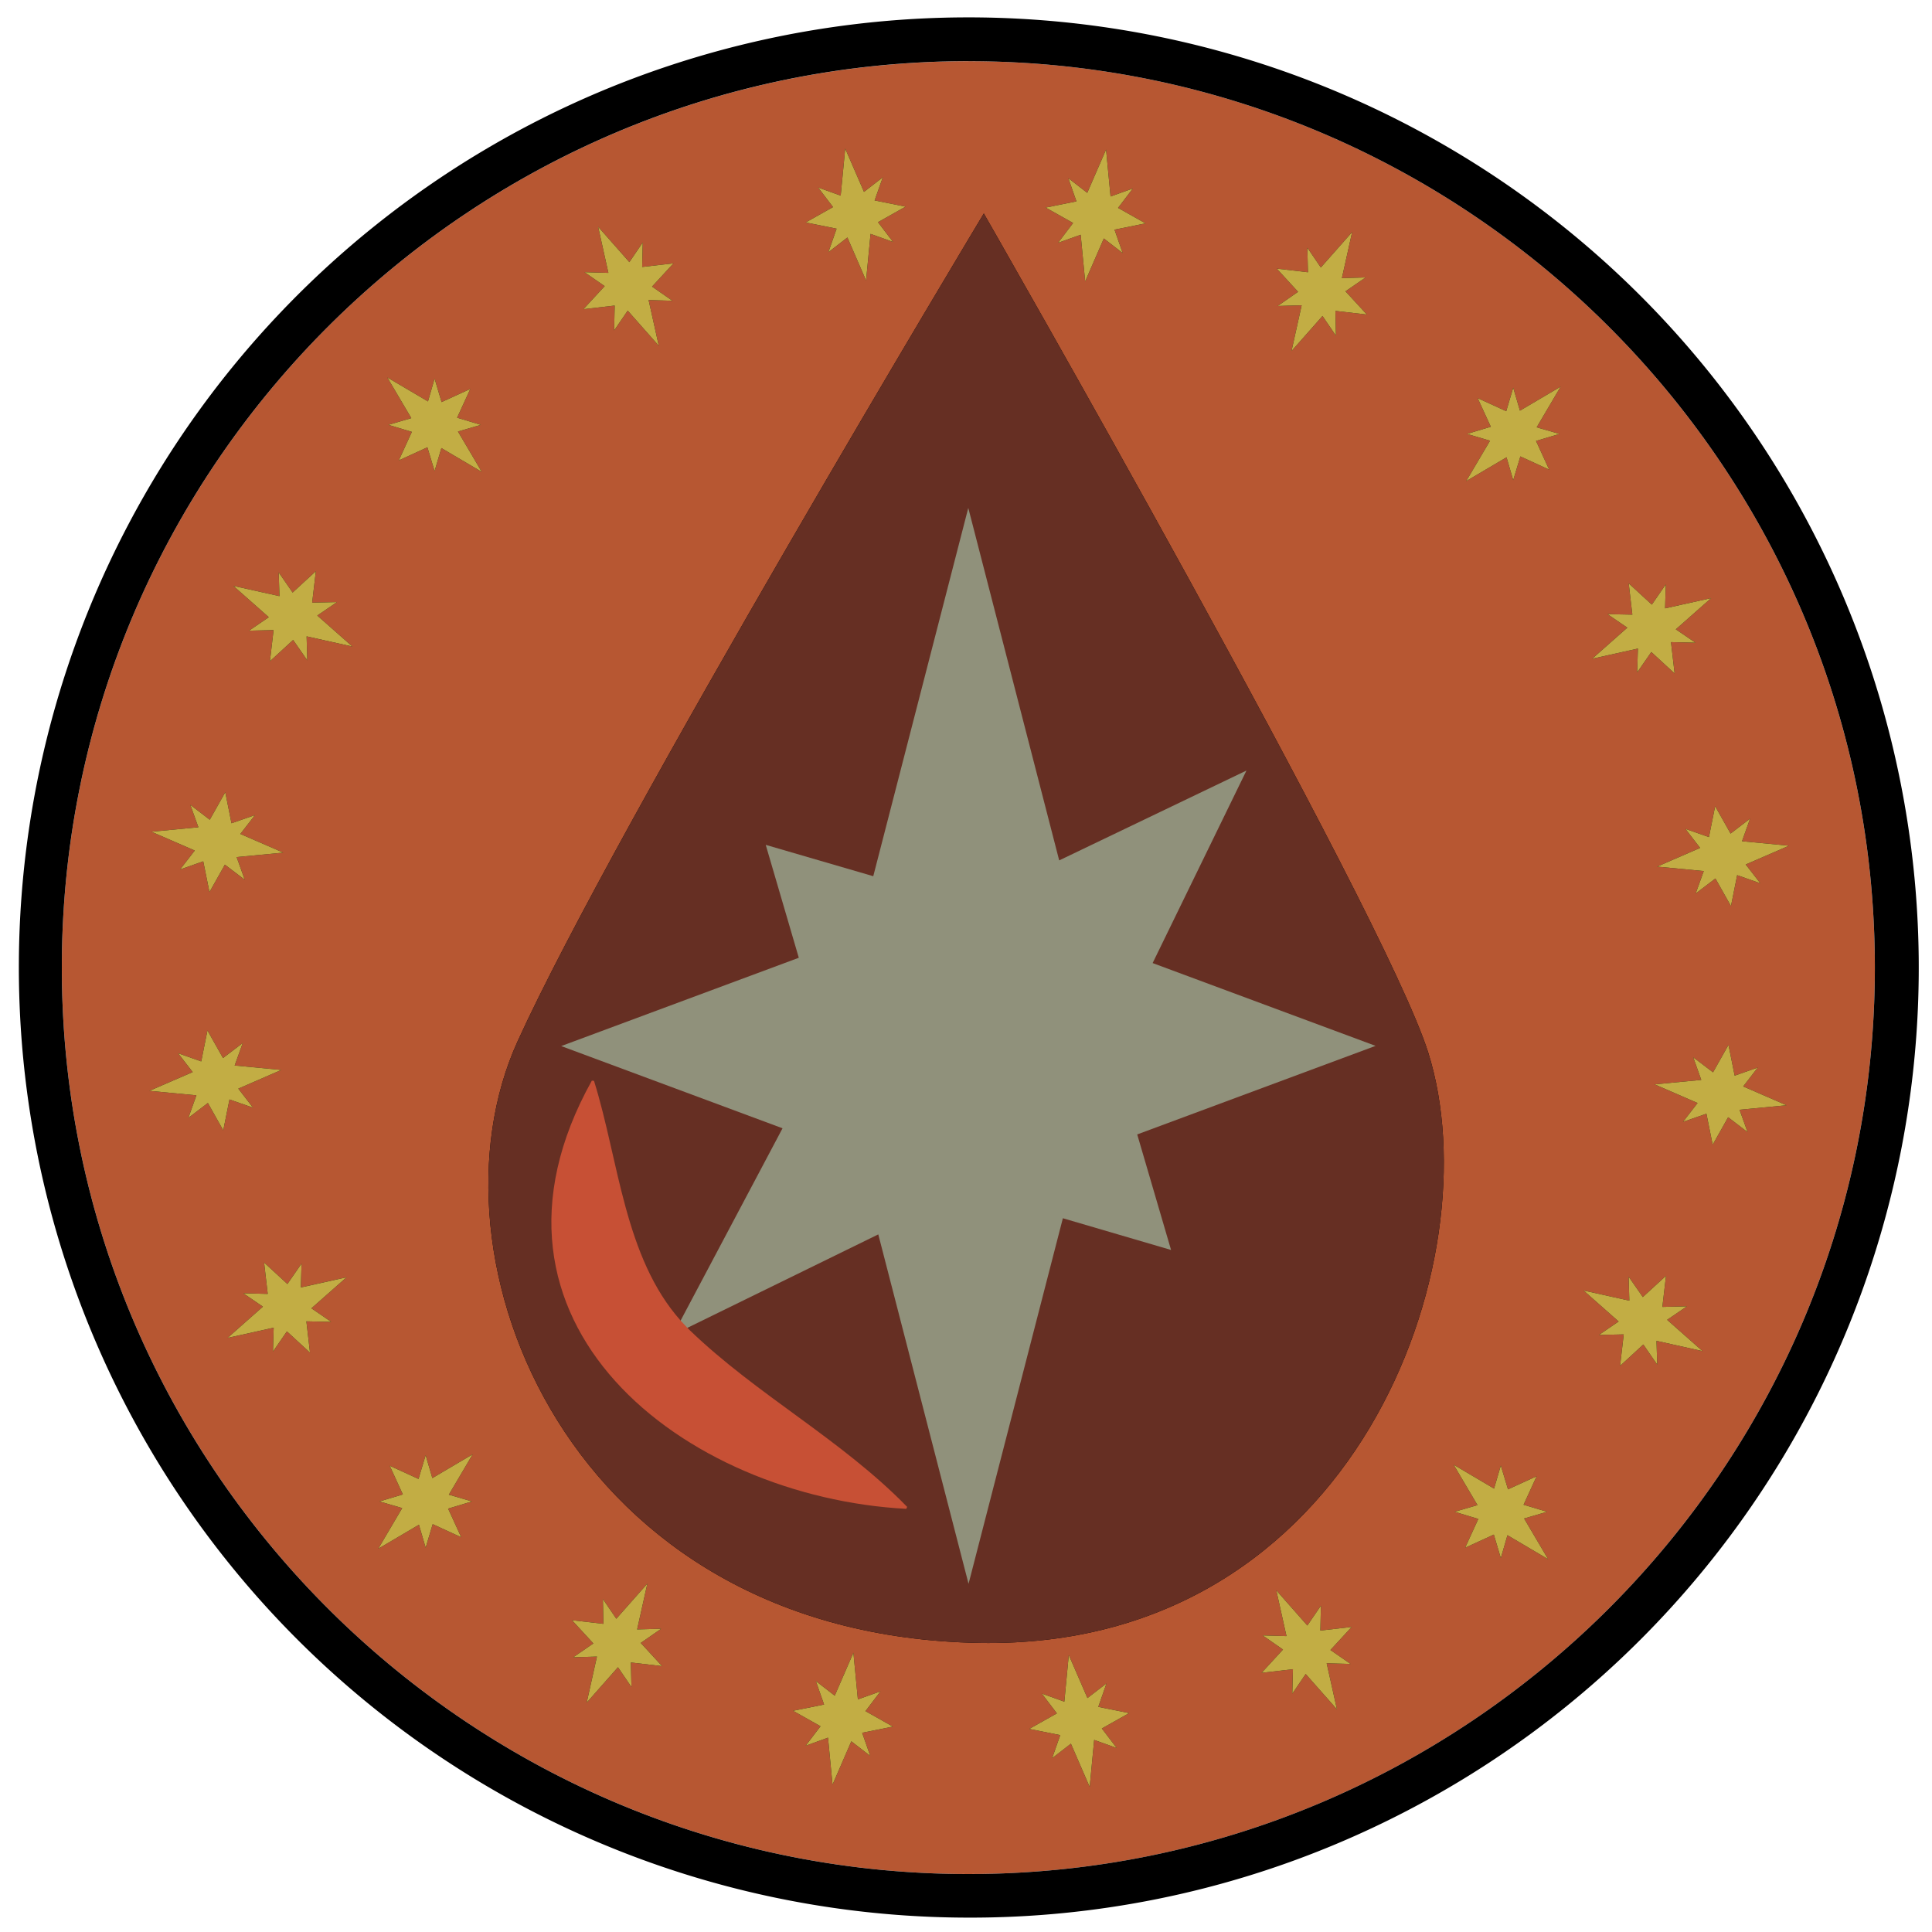 <svg xmlns="http://www.w3.org/2000/svg" viewBox="0 0 500 500"><defs><style>.cls-1{fill:#b75732;}.cls-2{fill:#662f23;}.cls-3{fill:#90917b;}.cls-4{fill:#c75035;}.cls-5{fill:#c2ad44;}</style></defs><title>clan-blood-spirit_COLOR</title><g id="n1"><path class="cls-1" d="M250.63,15.84C121.28,15.84,16,121.07,16,250.42S121.28,485,250.63,485,485.21,379.77,485.21,250.42,380,15.84,250.63,15.84Z"/></g><g id="Base"><polygon points="227.22 57.5 234.36 53.48 226.35 51.87 228.46 45.9 223.6 49.66 218.74 38.46 217.57 50.63 211.74 48.54 215.59 53.59 208.52 57.57 216.51 59.18 214.39 65.26 219.31 61.46 224.14 72.59 225.3 60.53 231.11 62.61 227.22 57.5"/><polygon points="168.75 74.17 174.3 68.15 166.19 69.09 166.34 62.76 162.88 67.84 154.8 58.69 157.45 70.62 151.26 70.44 156.49 74.05 150.99 80.02 159.08 79.08 158.94 85.52 162.45 80.39 170.49 89.48 167.86 77.65 174.03 77.84 168.75 74.17"/><polygon points="118.3 108.1 121.71 100.66 114.28 104.06 112.47 97.98 110.76 103.89 100.24 97.69 106.45 108.21 100.51 109.95 106.59 111.77 103.21 119.15 110.61 115.76 112.47 121.92 114.23 115.96 124.68 122.12 118.52 111.68 124.44 109.95 118.3 108.1"/><polygon points="80.79 155.96 81.74 147.82 75.73 153.35 72.13 148.14 72.32 154.28 60.4 151.63 69.56 159.73 64.45 163.22 70.8 163.07 69.86 171.13 75.86 165.62 79.53 170.9 79.35 164.69 91.19 167.32 82.11 159.3 87.21 155.82 80.79 155.96"/><polygon points="59.91 213.06 58.3 205.03 54.29 212.15 49.26 208.3 51.34 214.09 39.19 215.25 50.4 220.12 46.61 225.02 52.6 222.91 54.21 230.87 58.2 223.77 63.33 227.66 61.24 221.81 73.32 220.66 62.2 215.83 65.98 210.95 59.91 213.06"/><polygon points="57.71 273.82 53.69 266.69 52.08 274.69 46.1 272.59 49.87 277.45 38.66 282.31 50.83 283.47 48.75 289.3 53.8 285.45 57.78 292.53 59.39 284.54 65.47 286.66 61.67 281.74 72.8 276.9 60.73 275.75 62.82 269.94 57.71 273.82"/><polygon points="74.38 332.3 68.35 326.75 69.29 334.86 62.96 334.7 68.04 338.16 58.89 346.25 70.83 343.6 70.64 349.79 74.25 344.56 80.23 350.06 79.29 341.96 85.72 342.1 80.59 338.59 89.69 330.56 77.86 333.19 78.04 327.02 74.38 332.3"/><polygon points="108.31 382.75 100.86 379.34 104.26 386.76 98.19 388.57 104.09 390.29 97.89 400.81 108.42 394.6 110.16 400.54 111.98 394.45 119.36 397.84 115.97 390.43 122.13 388.57 116.16 386.82 122.33 376.37 111.89 382.53 110.16 376.6 108.31 382.75"/><polygon points="156.16 420.25 148.03 419.31 153.56 425.32 148.34 428.91 154.49 428.72 151.84 440.64 159.93 431.48 163.42 436.6 163.27 430.25 171.34 431.19 165.82 425.19 171.11 421.52 164.89 421.69 167.53 409.85 159.5 418.93 156.03 413.83 156.16 420.25"/><polygon points="213.27 441.13 205.24 442.75 212.35 446.75 208.51 451.79 214.29 449.7 215.46 461.86 220.32 450.65 225.22 454.43 223.12 448.44 231.08 446.84 223.98 442.84 227.87 437.72 222.02 439.8 220.86 427.73 216.03 438.84 211.15 435.07 213.27 441.13"/><polygon points="273.52 443.42 266.38 447.44 274.39 449.05 272.29 455.02 277.15 451.26 282.01 462.46 283.17 450.29 289 452.38 285.15 447.33 292.22 443.35 284.24 441.74 286.36 435.66 281.43 439.46 276.6 428.32 275.45 440.39 269.64 438.31 273.52 443.42"/><polygon points="332.04 426.9 326.5 432.93 334.61 431.99 334.45 438.32 337.91 433.23 346 442.38 343.34 430.45 349.53 430.63 344.31 427.02 349.81 421.05 341.71 421.99 341.85 415.55 338.34 420.68 330.31 411.59 332.94 423.42 326.77 423.24 332.04 426.9"/><polygon points="382.59 393.1 379.18 400.55 386.6 397.15 388.41 403.22 390.13 397.31 400.65 403.52 394.44 392.99 400.38 391.25 394.3 389.43 397.68 382.05 390.27 385.44 388.41 379.28 386.66 385.25 376.21 379.08 382.37 389.52 376.44 391.25 382.59 393.1"/><polygon points="420.22 345.34 419.28 353.48 425.29 347.95 428.89 353.16 428.7 347.01 440.62 349.67 431.45 341.57 436.57 338.08 430.22 338.23 431.16 330.17 425.16 335.68 421.49 330.4 421.67 336.61 409.82 333.98 418.9 342 413.81 345.48 420.22 345.34"/><polygon points="441.62 288.23 443.24 296.26 447.24 289.14 452.27 292.99 450.19 287.2 462.35 286.04 451.14 281.17 454.92 276.27 448.93 278.38 447.33 270.42 443.33 277.52 438.2 273.62 440.29 279.48 428.21 280.63 439.33 285.46 435.56 290.34 441.62 288.23"/><polygon points="443.95 227.35 447.97 234.49 449.58 226.49 455.56 228.59 451.79 223.73 462.99 218.87 450.83 217.71 452.91 211.88 447.87 215.73 443.88 208.65 442.27 216.64 436.19 214.52 439.99 219.44 428.86 224.28 440.93 225.43 438.84 231.24 443.95 227.35"/><polygon points="427.36 168.74 433.39 174.29 432.45 166.18 438.78 166.33 433.7 162.87 442.85 154.79 430.92 157.44 431.1 151.25 427.49 156.48 421.51 150.98 422.45 159.07 416.02 158.94 421.15 162.44 412.06 170.48 423.89 167.85 423.7 174.02 427.36 168.74"/><polygon points="393.47 118.12 400.92 121.54 397.52 114.11 403.59 112.3 397.69 110.59 403.89 100.07 393.36 106.28 391.62 100.34 389.81 106.42 382.42 103.04 385.82 110.44 379.65 112.3 385.62 114.06 379.45 124.51 389.89 118.35 391.62 124.27 393.47 118.12"/><polygon points="345.6 80.46 353.74 81.4 348.21 75.39 353.42 71.8 347.28 71.98 349.93 60.06 341.83 69.23 338.34 64.11 338.5 70.46 330.43 69.52 335.94 75.52 330.66 79.19 336.87 79.01 334.24 90.86 342.26 81.78 345.74 86.88 345.6 80.46"/><polygon points="288.43 59.43 296.46 57.81 289.35 53.8 293.19 48.77 287.41 50.85 286.25 38.7 281.38 49.91 276.48 46.12 278.58 52.11 270.62 53.72 277.72 57.71 273.83 62.84 279.68 60.75 280.84 72.83 285.67 61.71 290.55 65.49 288.43 59.43"/><path d="M250.63,496.28a245.93,245.93,0,0,1-95.7-472.4A245.92,245.92,0,0,1,346.33,477,244.32,244.32,0,0,1,250.63,496.28Zm0-480.45C121.28,15.84,16,121.07,16,250.42S121.28,485,250.63,485,485.21,379.77,485.21,250.42,380,15.84,250.63,15.84Z"/><path d="M369.61,272.36c-11.7-37-115-217.11-115-217.11s-95.3,158.46-120.68,214.29,13,153.8,119.55,155.65C351,426.88,386.53,325.94,369.61,272.36Zm-75.3,21.23,8.76,29.9-28-8.21-24.41,94.61L227.3,319.46l-49.52,24.05c.24.24.47.49.71.72C195.85,361,217.77,372.52,234.76,390l-.23.51c-57.37-3.07-116.31-48.11-81.37-110.82l.56.06c6.41,20.48,7.81,45.69,22.49,62.12L202.52,292l-57.28-21.28,61.49-22.85-8.56-29.22L226,226.76l24.59-95.31,23.53,91.22,48.46-23.25-24.28,49.82L356,270.67Z"/></g><g id="p1"><path class="cls-2" d="M369.61,272.36c-11.7-37-115-217.11-115-217.11s-95.3,158.46-120.68,214.29,13,153.8,119.55,155.65C351,426.88,386.53,325.94,369.61,272.36Z"/></g><g id="p2"><path class="cls-3" d="M294.31,293.59l8.76,29.9-28-8.21-24.41,94.61L227.3,319.46l-53.12,26h0L202.52,292l-57.28-21.28,61.49-22.85-8.56-29.22L226,226.76l24.59-95.31,23.53,91.22,48.46-23.25-24.28,49.82L356,270.67Z"/></g><g id="p3"><path class="cls-4" d="M178.49,344.24c-.24-.24-.47-.48-.71-.72l-1.56-1.67c-14.68-16.44-16.08-41.64-22.49-62.12l-.56-.06c-34.94,62.71,24,107.75,81.37,110.82l.23-.51C217.77,372.52,195.85,361,178.49,344.24Z"/></g><g id="p4"><polygon class="cls-5" points="227.22 57.5 234.36 53.48 226.35 51.87 228.46 45.9 223.6 49.66 218.74 38.46 217.57 50.63 211.74 48.54 215.59 53.59 208.52 57.57 216.51 59.18 214.39 65.26 219.31 61.46 224.14 72.59 225.3 60.53 231.11 62.61 227.22 57.5"/><polygon class="cls-5" points="168.75 74.17 174.3 68.15 166.19 69.09 166.34 62.76 162.88 67.84 154.8 58.69 157.45 70.62 151.26 70.44 156.49 74.05 150.99 80.02 159.08 79.08 158.94 85.52 162.45 80.39 170.49 89.48 167.86 77.65 174.03 77.84 168.75 74.17"/><polygon class="cls-5" points="118.3 108.1 121.71 100.66 114.28 104.06 112.47 97.98 110.76 103.89 100.24 97.69 106.45 108.21 100.51 109.95 106.59 111.77 103.21 119.15 110.61 115.76 112.47 121.92 114.23 115.96 124.68 122.12 118.52 111.68 124.44 109.95 118.3 108.1"/><polygon class="cls-5" points="80.79 155.96 81.74 147.82 75.73 153.35 72.13 148.14 72.32 154.28 60.4 151.63 69.56 159.73 64.45 163.22 70.8 163.07 69.86 171.13 75.86 165.62 79.53 170.9 79.35 164.69 91.19 167.32 82.11 159.3 87.21 155.82 80.79 155.96"/><polygon class="cls-5" points="59.91 213.06 58.3 205.03 54.29 212.15 49.26 208.3 51.34 214.09 39.19 215.25 50.4 220.12 46.61 225.02 52.6 222.91 54.21 230.87 58.2 223.77 63.33 227.66 61.24 221.81 73.32 220.66 62.2 215.83 65.98 210.95 59.91 213.06"/><polygon class="cls-5" points="57.71 273.82 53.69 266.69 52.08 274.69 46.1 272.59 49.87 277.45 38.66 282.31 50.83 283.47 48.75 289.3 53.8 285.45 57.78 292.53 59.39 284.54 65.47 286.66 61.67 281.74 72.8 276.9 60.73 275.75 62.82 269.94 57.71 273.82"/><polygon class="cls-5" points="74.38 332.3 68.35 326.75 69.29 334.86 62.96 334.7 68.04 338.16 58.89 346.25 70.83 343.6 70.64 349.79 74.25 344.56 80.23 350.06 79.29 341.96 85.72 342.1 80.59 338.59 89.69 330.56 77.86 333.19 78.04 327.02 74.38 332.3"/><polygon class="cls-5" points="108.31 382.75 100.86 379.34 104.26 386.76 98.19 388.57 104.09 390.29 97.89 400.81 108.42 394.6 110.16 400.54 111.98 394.45 119.36 397.84 115.97 390.43 122.13 388.57 116.16 386.82 122.33 376.37 111.89 382.53 110.16 376.6 108.31 382.75"/><polygon class="cls-5" points="156.16 420.25 148.03 419.31 153.56 425.32 148.34 428.91 154.49 428.72 151.84 440.64 159.93 431.48 163.42 436.6 163.27 430.25 171.34 431.19 165.82 425.19 171.11 421.52 164.89 421.69 167.53 409.85 159.5 418.93 156.03 413.83 156.16 420.25"/><polygon class="cls-5" points="213.27 441.13 205.24 442.75 212.35 446.75 208.51 451.79 214.29 449.7 215.46 461.86 220.32 450.65 225.22 454.43 223.12 448.44 231.08 446.84 223.98 442.84 227.87 437.72 222.02 439.8 220.86 427.73 216.03 438.84 211.15 435.07 213.27 441.13"/><polygon class="cls-5" points="273.52 443.42 266.38 447.44 274.39 449.05 272.29 455.02 277.15 451.26 282.01 462.46 283.17 450.29 289 452.38 285.15 447.33 292.22 443.35 284.24 441.74 286.36 435.66 281.43 439.46 276.6 428.32 275.45 440.39 269.64 438.31 273.52 443.42"/><polygon class="cls-5" points="332.04 426.9 326.5 432.93 334.61 431.99 334.45 438.32 337.91 433.23 346 442.38 343.34 430.45 349.53 430.63 344.31 427.02 349.81 421.05 341.71 421.99 341.85 415.55 338.34 420.68 330.31 411.59 332.94 423.42 326.77 423.24 332.04 426.9"/><polygon class="cls-5" points="382.59 393.1 379.18 400.55 386.6 397.15 388.41 403.22 390.13 397.31 400.65 403.52 394.44 392.99 400.38 391.25 394.3 389.43 397.68 382.05 390.27 385.44 388.41 379.28 386.66 385.25 376.21 379.08 382.37 389.52 376.44 391.25 382.59 393.1"/><polygon class="cls-5" points="420.22 345.34 419.28 353.48 425.29 347.95 428.89 353.16 428.7 347.01 440.62 349.67 431.45 341.57 436.57 338.08 430.22 338.23 431.16 330.17 425.16 335.68 421.49 330.4 421.67 336.61 409.82 333.98 418.9 342 413.81 345.48 420.22 345.34"/><polygon class="cls-5" points="441.62 288.23 443.24 296.26 447.24 289.14 452.27 292.99 450.19 287.2 462.35 286.04 451.14 281.17 454.92 276.27 448.93 278.38 447.33 270.42 443.33 277.52 438.2 273.62 440.29 279.48 428.21 280.63 439.33 285.46 435.56 290.34 441.62 288.23"/><polygon class="cls-5" points="443.95 227.35 447.97 234.49 449.58 226.49 455.56 228.59 451.79 223.73 462.99 218.87 450.83 217.71 452.91 211.88 447.87 215.73 443.88 208.65 442.27 216.64 436.19 214.52 439.99 219.44 428.86 224.28 440.93 225.43 438.84 231.24 443.95 227.35"/><polygon class="cls-5" points="427.36 168.74 433.39 174.29 432.45 166.18 438.78 166.33 433.7 162.87 442.85 154.79 430.92 157.44 431.1 151.25 427.49 156.48 421.51 150.98 422.45 159.07 416.02 158.94 421.15 162.44 412.06 170.48 423.89 167.85 423.7 174.02 427.36 168.74"/><polygon class="cls-5" points="393.47 118.12 400.92 121.54 397.52 114.11 403.59 112.3 397.69 110.59 403.89 100.07 393.36 106.28 391.62 100.34 389.81 106.42 382.42 103.04 385.82 110.44 379.65 112.3 385.62 114.06 379.45 124.51 389.89 118.35 391.62 124.27 393.47 118.12"/><polygon class="cls-5" points="345.6 80.46 353.74 81.4 348.21 75.39 353.42 71.8 347.28 71.98 349.93 60.06 341.83 69.23 338.34 64.11 338.5 70.46 330.43 69.52 335.94 75.52 330.66 79.19 336.87 79.01 334.24 90.86 342.26 81.78 345.74 86.88 345.6 80.46"/><polygon class="cls-5" points="288.43 59.43 296.46 57.81 289.35 53.8 293.19 48.77 287.41 50.85 286.25 38.7 281.38 49.91 276.48 46.12 278.58 52.11 270.62 53.72 277.72 57.71 273.83 62.84 279.68 60.75 280.84 72.83 285.67 61.71 290.55 65.49 288.43 59.43"/></g></svg>